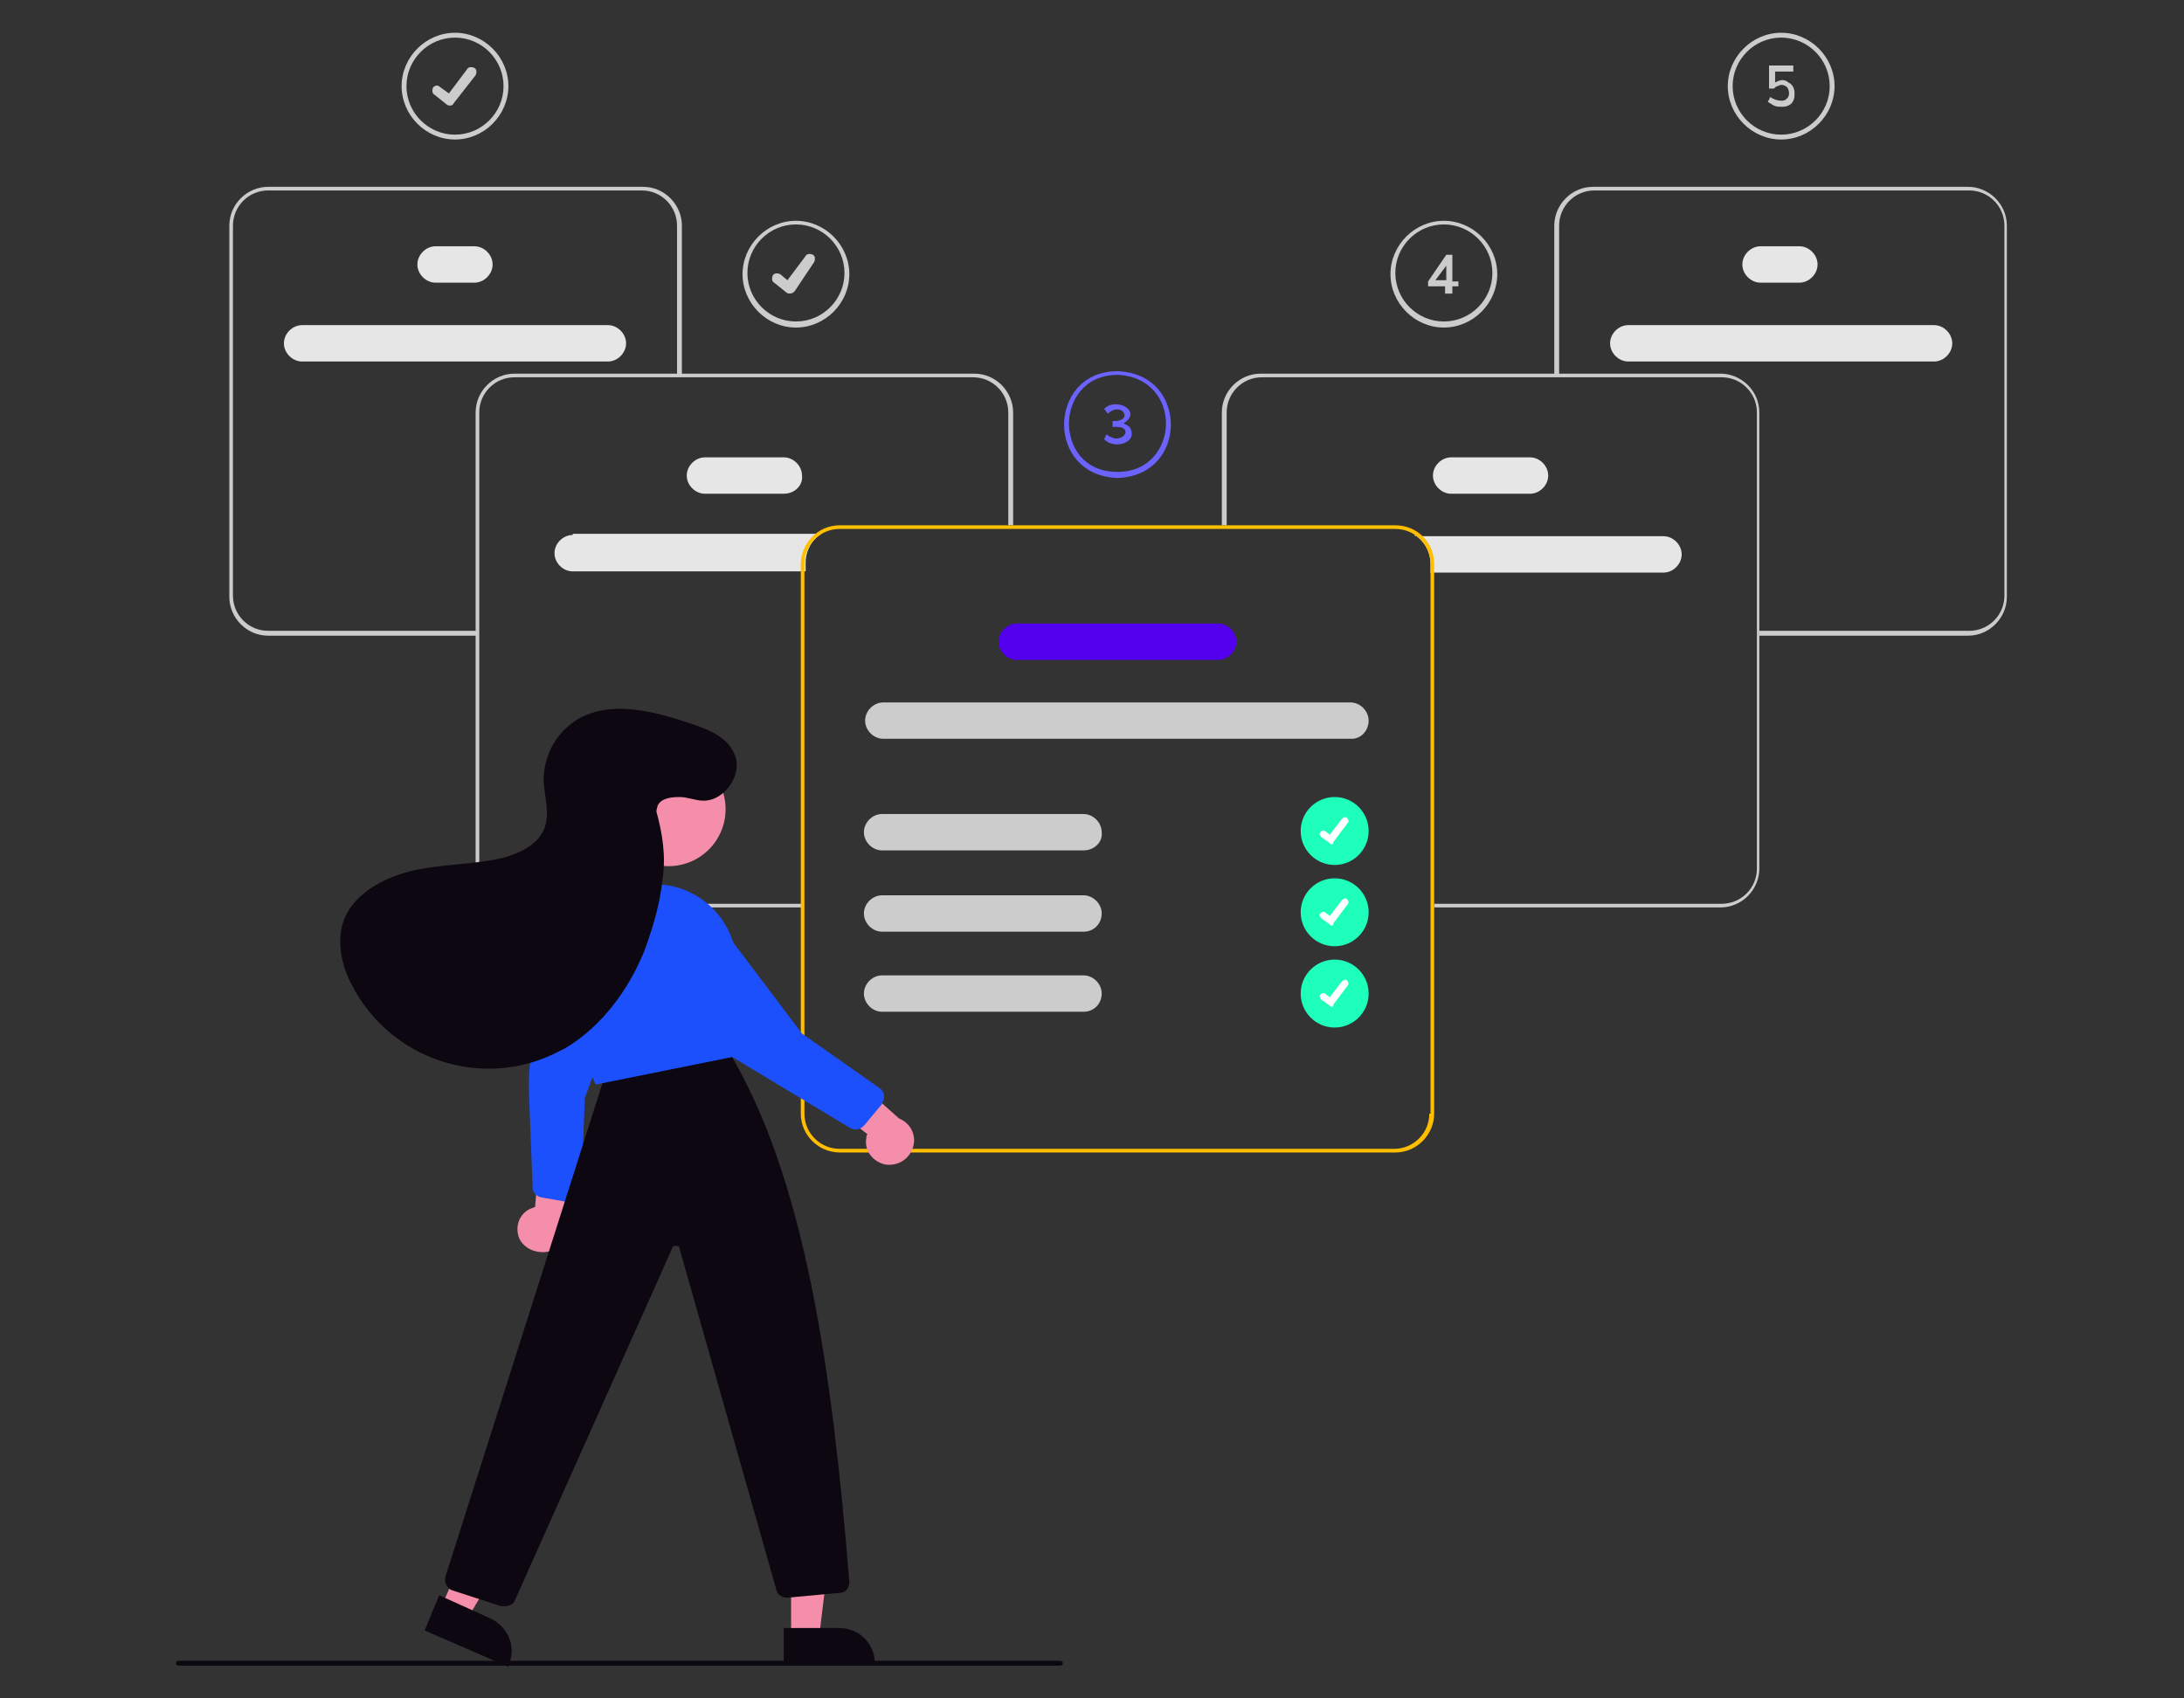 <?xml version="1.0" encoding="utf-8"?>
<!-- Generator: Adobe Illustrator 23.0.0, SVG Export Plug-In . SVG Version: 6.00 Build 0)  -->
<svg version="1.1" id="f0de0e2b-c8f4-43cf-846a-c1a3046b8dee"
	 xmlns="http://www.w3.org/2000/svg" xmlns:xlink="http://www.w3.org/1999/xlink" x="0px" y="0px" viewBox="0 0 180 140"
	 style="enable-background:new 0 0 180 140;" xml:space="preserve">
<rect x="0" y="0" width="180" height="140" fill="#333333" stroke="none"/>
<style type="text/css">
	.st0{fill:#E6E6E6;}
	.st1{fill:#CCCCCC;}
	.st2{fill:#FFBF00;}
	.st3{fill:#5300EF;}
	.st4{fill:#1EFFBC;}
	.st5{fill:#FFFFFF;}
	.st6{fill:#6C63FF;}
	.st7{fill:#F58EAB;}
	.st8{fill:#1C50FC;}
	.st9{fill:#0C0710;}
</style>
<path class="st0" d="M47.2,44.1c-0.8,0-1.5,0.7-1.5,1.5c0,0.8,0.7,1.5,1.5,1.5h19.2v-0.7c0-1,0.5-1.9,1.3-2.4H47.2z"/>
<path class="st0" d="M64.6,40.7h-6.5c-0.8,0-1.5-0.7-1.5-1.5c0-0.8,0.7-1.5,1.5-1.5h6.5c0.8,0,1.5,0.7,1.5,1.5
	C66.2,40,65.5,40.7,64.6,40.7z"/>
<path class="st0" d="M50.1,29.8H24.9c-0.8,0-1.5-0.7-1.5-1.5c0-0.8,0.7-1.5,1.5-1.5h25.2c0.8,0,1.5,0.7,1.5,1.5
	C51.6,29.1,50.9,29.8,50.1,29.8z"/>
<path class="st0" d="M39.1,23.3h-3.2c-0.8,0-1.5-0.7-1.5-1.5s0.7-1.5,1.5-1.5h3.2c0.8,0,1.5,0.7,1.5,1.5S39.9,23.3,39.1,23.3z"/>
<path class="st1" d="M66.2,74.8H42.4c-1.8,0-3.2-1.5-3.2-3.2V34c0-1.8,1.5-3.2,3.2-3.2h37.9c1.8,0,3.2,1.5,3.2,3.2v9.3h-0.4V34
	c0-1.6-1.3-2.9-2.9-2.9H42.4c-1.6,0-2.9,1.3-2.9,2.9v37.6c0,1.6,1.3,2.9,2.9,2.9h23.7L66.2,74.8z"/>
<path class="st1" d="M39.4,52.4H22.1c-1.8,0-3.2-1.5-3.2-3.2V18.6c0-1.8,1.5-3.2,3.2-3.2h30.9c1.8,0,3.2,1.5,3.2,3.2V31h-0.4V18.6
	c0-1.6-1.3-2.9-2.9-2.9H22.1c-1.6,0-2.9,1.3-2.9,2.9v30.5c0,1.6,1.3,2.9,2.9,2.9h17.3L39.4,52.4z"/>
<path class="st0" d="M116.6,44.1c0.8,0.5,1.3,1.4,1.3,2.4v0.7h19.2c0.8,0,1.5-0.7,1.5-1.5c0-0.8-0.7-1.5-1.5-1.5H116.6z"/>
<path class="st0" d="M118.1,39.2c0-0.8,0.7-1.5,1.5-1.5h6.5c0.8,0,1.5,0.7,1.5,1.5c0,0.8-0.7,1.5-1.5,1.5h-6.5
	C118.8,40.7,118.1,40,118.1,39.2z"/>
<path class="st0" d="M132.7,28.3c0-0.8,0.7-1.5,1.5-1.5h25.2c0.8,0,1.5,0.7,1.5,1.5c0,0.8-0.7,1.5-1.5,1.5h-25.2
	C133.4,29.8,132.7,29.1,132.7,28.3z"/>
<path class="st0" d="M143.6,21.8c0-0.8,0.7-1.5,1.5-1.5h3.2c0.8,0,1.5,0.7,1.5,1.5s-0.7,1.5-1.5,1.5h-3.2
	C144.3,23.3,143.6,22.6,143.6,21.8z"/>
<path class="st1" d="M118.1,74.8h23.7c1.8,0,3.2-1.5,3.2-3.2V34c0-1.8-1.5-3.2-3.2-3.2h-37.9c-1.8,0-3.2,1.5-3.2,3.2v9.3h0.4V34
	c0-1.6,1.3-2.9,2.9-2.9h37.9c1.6,0,2.9,1.3,2.9,2.9v37.6c0,1.6-1.3,2.9-2.9,2.9h-23.7V74.8z"/>
<path class="st1" d="M144.9,52.4h17.3c1.8,0,3.2-1.5,3.2-3.2V18.6c0-1.8-1.5-3.2-3.2-3.2h-30.9c-1.8,0-3.2,1.5-3.2,3.2V31h0.4V18.6
	c0-1.6,1.3-2.9,2.9-2.9h30.9c1.6,0,2.9,1.3,2.9,2.9v30.5c0,1.6-1.3,2.9-2.9,2.9h-17.3V52.4z"/>
<path class="st2" d="M115,43.3H69.2c-1.8,0-3.2,1.5-3.2,3.2v45.3c0,1.8,1.5,3.2,3.2,3.2H115c1.8,0,3.2-1.5,3.2-3.2V46.5
	C118.2,44.7,116.8,43.3,115,43.3z M117.8,91.8c0,1.6-1.3,2.9-2.9,2.9H69.2c-1.6,0-2.9-1.3-2.9-2.9V46.5c0-1.6,1.3-2.9,2.9-2.9H115
	c1.6,0,2.9,1.3,2.9,2.9V91.8z"/>
<path class="st1" d="M111.4,60.9H72.8c-0.8,0-1.5-0.7-1.5-1.5s0.7-1.5,1.5-1.5h38.5c0.8,0,1.5,0.7,1.5,1.5S112.2,60.9,111.4,60.9z"
	/>
<path class="st3" d="M100.4,54.4H83.8c-0.8,0-1.5-0.7-1.5-1.5s0.7-1.5,1.5-1.5h16.6c0.8,0,1.5,0.7,1.5,1.5S101.2,54.4,100.4,54.4z"
	/>
<path class="st1" d="M89.3,70.1H72.7c-0.8,0-1.5-0.7-1.5-1.5c0-0.8,0.7-1.5,1.5-1.5h16.6c0.8,0,1.5,0.7,1.5,1.5
	C90.9,69.4,90.2,70.1,89.3,70.1z"/>
<path class="st1" d="M89.3,76.8H72.7c-0.8,0-1.5-0.7-1.5-1.5s0.7-1.5,1.5-1.5h16.6c0.8,0,1.5,0.7,1.5,1.5S90.2,76.8,89.3,76.8z"/>
<path class="st1" d="M89.3,83.4H72.7c-0.8,0-1.5-0.7-1.5-1.5s0.7-1.5,1.5-1.5h16.6c0.8,0,1.5,0.7,1.5,1.5S90.2,83.4,89.3,83.4z"/>
<circle id="fc69f6bd-6aec-467a-b158-496b315f473e" class="st4" cx="110" cy="68.5" r="2.8"/>
<path id="f31c0d86-d70b-4e63-97a7-2fc94b4d7c12" class="st5" d="M109.8,69.6c-0.1,0-0.1,0-0.2-0.1l0,0l-0.7-0.5
	c-0.1-0.1-0.2-0.3-0.1-0.4c0.1-0.1,0.3-0.2,0.4-0.1l0.4,0.3l1-1.3c0.1-0.1,0.3-0.2,0.4-0.1l0,0l0,0l0,0l0,0c0.1,0.1,0.2,0.3,0.1,0.4
	l-1.2,1.6C109.9,69.6,109.8,69.6,109.8,69.6L109.8,69.6z"/>
<path class="st1" d="M37.5,11.5c-2.4,0-4.4-2-4.4-4.4s2-4.4,4.4-4.4c2.4,0,4.4,2,4.4,4.4C41.9,9.5,39.9,11.5,37.5,11.5z M37.5,3.1
	c-2.2,0-4,1.8-4,4s1.8,4,4,4c2.2,0,4-1.8,4-4C41.5,4.9,39.7,3.1,37.5,3.1z"/>
<path id="b565f894-1e41-4a11-b880-46bff78dfbdf" class="st1" d="M37.1,8.7c-0.1,0-0.2,0-0.3-0.1l0,0l-1-0.8
	c-0.2-0.1-0.2-0.4-0.1-0.6C35.9,7,36.1,7,36.3,7.2L37,7.7l1.5-2c0.1-0.2,0.4-0.2,0.6-0.1c0,0,0,0,0,0l0,0l0,0l0,0
	c0.2,0.1,0.2,0.4,0.1,0.6l-1.8,2.3C37.3,8.7,37.2,8.7,37.1,8.7L37.1,8.7z"/>
<path class="st1" d="M65.6,27c-2.4,0-4.4-2-4.4-4.4c0-2.4,2-4.4,4.4-4.4c2.4,0,4.4,2,4.4,4.4C70,25,68,27,65.6,27z M65.6,18.5
	c-2.2,0-4,1.8-4,4s1.8,4,4,4c2.2,0,4-1.8,4-4C69.6,20.3,67.8,18.5,65.6,18.5z"/>
<path id="a1067fe6-b388-4736-89af-b6090c7ddfc7" class="st1" d="M65.1,24.2c-0.1,0-0.2,0-0.3-0.1l0,0l-1-0.8
	c-0.2-0.1-0.2-0.4-0.1-0.6c0.1-0.2,0.4-0.2,0.6-0.1l0,0l0.6,0.5l1.5-2c0.1-0.2,0.4-0.2,0.6-0.1c0,0,0,0,0,0l0,0l0,0l0,0
	c0.2,0.1,0.2,0.4,0.1,0.6L65.5,24C65.4,24.1,65.3,24.2,65.1,24.2L65.1,24.2z"/>
<circle id="a6907563-545c-4a91-99f2-6d7f4e57ba01" class="st4" cx="110" cy="75.2" r="2.8"/>
<path id="f071b9ad-7606-418c-8652-2e0910ae4e99" class="st5" d="M109.8,76.3c-0.1,0-0.1,0-0.2-0.1l0,0l-0.7-0.5
	c-0.1-0.1-0.2-0.3-0.1-0.4c0.1-0.1,0.3-0.2,0.4-0.1l0.4,0.3l1-1.3c0.1-0.1,0.3-0.2,0.4-0.1l0,0l0,0l0,0l0,0c0.1,0.1,0.2,0.3,0.1,0.4
	l-1.2,1.6C109.9,76.3,109.8,76.3,109.8,76.3L109.8,76.3z"/>
<circle id="a9a7744d-510c-41c6-a641-cf6a8a976d00" class="st4" cx="110" cy="81.9" r="2.8"/>
<path id="ee4f98ac-d41c-4601-9f0c-7c3b6a7a76ac" class="st5" d="M109.8,83c-0.1,0-0.1,0-0.2-0.1l0,0l-0.7-0.5
	c-0.1-0.1-0.2-0.3-0.1-0.4c0.1-0.1,0.3-0.2,0.4-0.1l0.4,0.3l1-1.3c0.1-0.1,0.3-0.2,0.4-0.1l0,0l0,0l0,0l0,0c0.1,0.1,0.2,0.3,0.1,0.4
	l-1.2,1.6C109.9,83,109.8,83,109.8,83L109.8,83z"/>
<path class="st6" d="M92.1,39.4c-3-0.1-4.4-2.3-4.4-4.4c0-2.1,1.4-4.4,4.4-4.4h0c3,0.1,4.4,2.3,4.4,4.4S95.1,39.3,92.1,39.4z
	 M92.1,30.9c-2.7,0-4,2.1-4,4c0,1.9,1.2,4,4,4c2.7,0,4-2.1,4-4C96.1,33,94.8,31,92.1,30.9z"/>
<path class="st6" d="M93.1,35.2c0.8,1.3-1.3,1.9-2.1,1l0.2-0.4c1.3,1.1,2.5-0.8,0.5-0.6v-0.5c1.8,0.1,0.8-1.7-0.4-0.6L91,33.7
	c1-1,3.2,0.2,1.6,1.2C92.8,35,93,35.1,93.1,35.2z"/>
<path class="st1" d="M119,27c-2.4,0-4.4-2-4.4-4.4s2-4.4,4.4-4.4c2.4,0,4.4,2,4.4,4.4C123.4,25,121.4,27,119,27z M119,18.5
	c-2.2,0-4,1.8-4,4s1.8,4,4,4c2.2,0,4-1.8,4-4C123,20.3,121.2,18.5,119,18.5z"/>
<path class="st1" d="M120.2,23.6h-0.5v0.6h-0.6v-0.6h-1.4v-0.4l1.5-2.2h0.5v2.2h0.5V23.6z M119.2,23.1v-1.2l-0.9,1.2H119.2z"/>
<path class="st1" d="M146.8,11.5c-2.4,0-4.4-2-4.4-4.4c0-2.4,2-4.4,4.4-4.4s4.4,2,4.4,4.4C151.2,9.5,149.2,11.5,146.8,11.5z
	 M146.8,3.1c-2.2,0-4,1.8-4,4c0,2.2,1.8,4,4,4c2.2,0,4-1.8,4-4C150.8,4.9,149,3.1,146.8,3.1z"/>
<path class="st1" d="M147.4,6.8c0.2,0.1,0.3,0.2,0.4,0.4c0.1,0.2,0.1,0.4,0.1,0.5c0,0.2,0,0.4-0.1,0.6c-0.1,0.2-0.2,0.3-0.4,0.4
	c-0.2,0.1-0.4,0.1-0.6,0.1c-0.2,0-0.4,0-0.6-0.1c-0.2-0.1-0.3-0.2-0.5-0.3l0.2-0.4c0.3,0.2,0.6,0.3,0.9,0.3c0.2,0,0.3,0,0.5-0.2
	c0.2-0.2,0.2-0.6,0-0.9c-0.1-0.1-0.3-0.2-0.4-0.2c-0.1,0-0.2,0-0.4,0.1c-0.1,0-0.2,0.1-0.3,0.2h-0.4V5.4h2v0.5h-1.5v0.9
	c0.2-0.1,0.4-0.2,0.6-0.2C147.1,6.6,147.3,6.7,147.4,6.8z"/>
<path class="st7" d="M42.8,102.1c-0.4-1,0-2.1,1-2.5c0.1,0,0.2-0.1,0.3-0.1l0.6-6.8l2.8,2.2l-1,6.1c0.2,1-0.5,2.1-1.5,2.2
	C44.1,103.3,43.2,102.9,42.8,102.1L42.8,102.1z"/>
<path class="st8" d="M44.6,98.7c-0.4-0.1-0.7-0.4-0.7-0.8l-0.3-7.7c-0.1-2.8,0.4-5.5,1.6-8l2.9-6c0.4-0.7,1.1-1.2,1.9-1.3
	c0.8-0.1,1.6,0.2,2.1,0.8c0.1,0.1,0.3,0.3,0.4,0.5c0.4,0.7,0.5,1.6,0.1,2.3l-4.4,12l-0.3,7.8c0,0.5-0.4,0.8-0.9,0.8c0,0,0,0-0.1,0
	L44.6,98.7L44.6,98.7z"/>
<polygon class="st7" points="36.4,132.4 38.6,133.3 43.2,125.5 40,124.1 "/>
<path class="st9" d="M36.2,131.5l4.2,1.9l0,0c1.5,0.7,2.2,2.4,1.5,3.9c0,0,0,0,0,0l0,0.1l-6.9-3L36.2,131.5z"/>
<polygon class="st7" points="65.2,135 67.5,135 68.6,126 65.2,126 "/>
<path class="st9" d="M64.6,134.2l4.6,0h0c1.6,0,2.9,1.3,2.9,2.9c0,0,0,0,0,0v0.1l-7.5,0L64.6,134.2z"/>
<path class="st9" d="M41.6,132.4c-0.1,0-0.2,0-0.3,0l-4-1.3c-0.4-0.1-0.7-0.6-0.6-1.1L50,88.2l9.9-1.9l0,0.1
	c6.5,10.6,8.7,26.8,10.1,44c0,0.5-0.3,0.9-0.8,0.9l-4.3,0.4c-0.4,0-0.8-0.2-0.9-0.6L56,102.9c0-0.2-0.2-0.2-0.4-0.2
	c-0.1,0-0.2,0.1-0.2,0.2l-13,29.1C42.3,132.2,42,132.4,41.6,132.4z"/>
<circle class="st7" cx="55.1" cy="66.7" r="4.7"/>
<path class="st8" d="M49.1,89.4L49.1,89.4c-0.1-0.1-2.2-4.7-2-10c0.1-3.6,3.1-6.5,6.7-6.5l0,0c3.3-0.1,6.2,2.3,6.8,5.5
	c0.6,3.1,0.6,6,0,8.6l0,0.1l-0.1,0L49.1,89.4z"/>
<path class="st7" d="M73,96c-1-0.2-1.8-1.1-1.6-2.2c0-0.1,0-0.2,0.1-0.3l-5.4-4.2l3.4-1.2l4.6,4.1c1,0.4,1.5,1.5,1.1,2.5
	C74.8,95.7,73.9,96.1,73,96z"/>
<path class="st8" d="M59.8,86.8L59.8,86.8l-5.7-9.2c-0.4-0.7-0.4-1.6-0.1-2.3c0.3-0.7,1-1.2,1.8-1.4l0,0c0.2,0,0.4-0.1,0.6-0.1
	c0.8,0,1.6,0.5,2,1.2l7.7,10.2l6.4,4.5c0.4,0.3,0.5,0.8,0.2,1.2c0,0,0,0,0,0.1l-1.5,1.8c-0.3,0.3-0.7,0.4-1.1,0.2L59.8,86.8z"/>
<path class="st9" d="M54.2,66.4c0.3-0.6,1.1-0.7,1.8-0.7s1.3,0.3,2,0.3c1.8,0,3.3-2.3,2.5-3.9c-0.6-1.4-2.2-2-3.7-2.5
	c-3-1-6.5-1.9-9.2-0.3c-1.8,1.1-2.8,3-2.8,5.1c0.1,1.3,0.5,2.6,0.1,3.8c-0.5,1.4-2,2.1-3.4,2.5c-2.5,0.6-5.1,0.5-7.6,1.1
	c-2.5,0.6-5.1,2.1-5.7,4.5c-0.4,1.6,0,3.4,0.8,4.9c3.2,6.2,10.8,8.7,17,5.5c0.2-0.1,0.4-0.2,0.6-0.3c3-1.8,5.2-4.8,6.5-8
	c0.7-1.9,1.3-3.9,1.5-5.9c0.3-1.9,0-3.8-0.5-5.6C54.1,66.7,54.2,66.5,54.2,66.4z"/>
<path class="st9" d="M87.4,137.3H14.7c-0.1,0-0.2-0.1-0.2-0.2c0-0.1,0.1-0.2,0.2-0.2h72.7c0.1,0,0.2,0.1,0.2,0.2
	C87.6,137.2,87.5,137.3,87.4,137.3z"/>
</svg>

